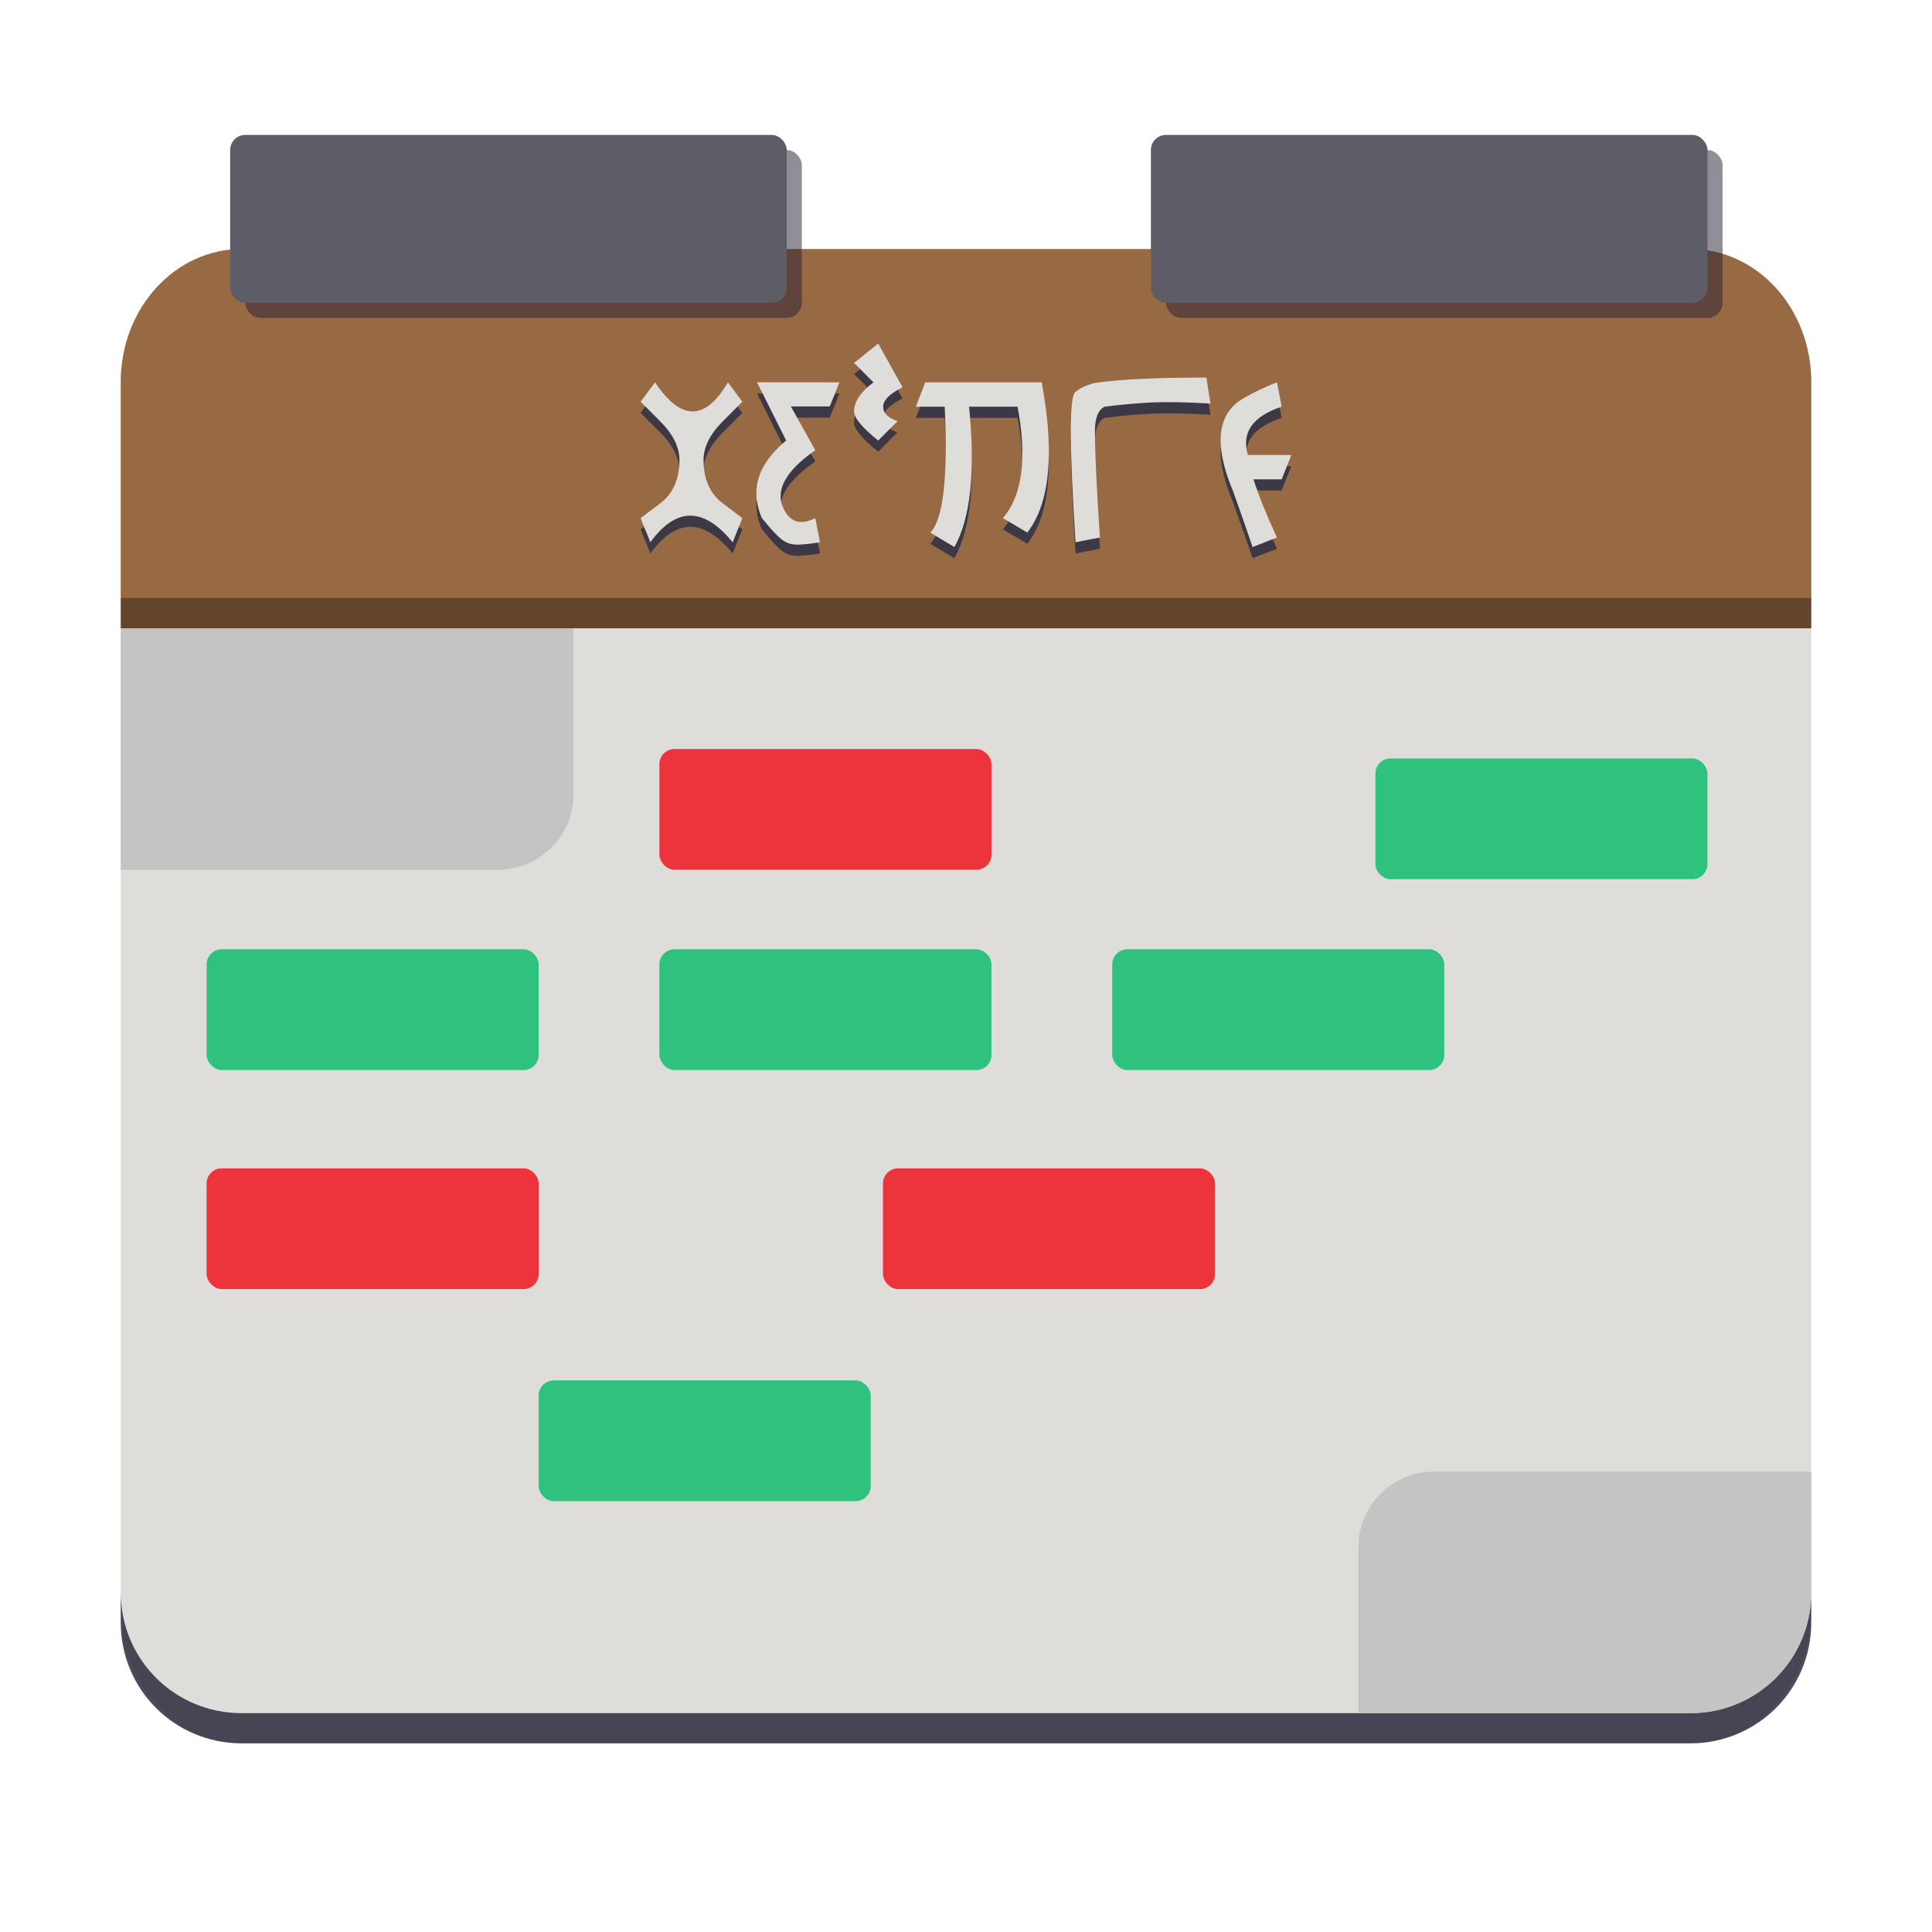 <svg fill="none" height="128" viewBox="0 0 128 128" width="128" xmlns="http://www.w3.org/2000/svg">
  <path d="m112 16.5h-96c-4.418 0-8 3.94-8 8.8v81.4c0 4.86 3.582 8.8 8 8.8h96c4.418 0 8-3.94 8-8.8v-81.4c0-4.86-3.582-8.8-8-8.8z" fill="#deddda"/>
  <path d="m112 16.5h-96c-4.418 0-8 3.94-8 8.8v14.4h112v-14.4c0-4.86-3.582-8.8-8-8.8z" fill="#986a44"/>
  <path d="m8 105.5v2c0 4.432 3.568 8 8 8h96c4.432 0 8-3.568 8-8v-2c0 4.432-3.568 8-8 8h-96c-4.432 0-8-3.568-8-8z" fill="#241f31" opacity=".8"/>
  <rect fill="#241f31" height="11.125" opacity=".5" rx="1" width="36.875" x="16.25" y="9.938"/>
  <rect fill="#241f31" height="11.125" opacity=".5" rx="1" width="36.875" x="77.25" y="9.938"/>
  <rect fill="#5e5c64" height="11.125" rx="1" width="36.875" x="15.25" y="8.938"/>
  <rect fill="#5e5c64" height="11.125" rx="1" width="36.875" x="76.25" y="8.938"/>
  <path d="m48.228 26.071c.157.22.475.648.956 1.286 0 0-.428.428-1.286 1.286-.857.857-1.286 1.714-1.286 2.571 0 1.286.428 2.247 1.286 2.885.857.648 1.286.972 1.286.972-.428 1.066-.643 1.599-.643 1.599-1.923-2.352-3.742-2.352-5.456 0-.104-.272-.183-.47-.235-.596-.063-.136-.199-.47-.408-1.003 0 0 .428-.324 1.286-.972.857-.637 1.286-1.599 1.286-2.885 0-.857-.428-1.714-1.286-2.571-.857-.857-1.286-1.286-1.286-1.286.209-.282.528-.711.956-1.286 1.714 2.571 3.324 2.571 4.829 0z" fill="#3d3846"/>
  <path d="m55.612 26.071s-.104.267-.314.8c-.22.533-.329.799-.329.799-.575 0-1.432 0-2.571 0 .272.481.81 1.448 1.615 2.9-2.143 1.495-2.785 2.885-1.928 4.17.428.648 1.071.758 1.928.329.209 1.066.314 1.599.314 1.599-.293.042-.549.078-.768.11-.23.021-.434.037-.611.047-.031 0-.063 0-.094 0-.282 0-.517-.042-.706-.125-.22-.094-.455-.272-.706-.533-.136-.136-.282-.293-.439-.47-.157-.188-.334-.402-.533-.643-.24-.554-.361-1.097-.361-1.631 0-1.233.658-2.399 1.975-3.496-.429-.857-1.071-2.143-1.928-3.857z" fill="#3d3846"/>
  <path d="m59.798 26.4c-.857.429-1.286.857-1.286 1.286s.319.747.956.956c-.282.282-.711.711-1.286 1.286-1.066-.857-1.599-1.5-1.599-1.928 0-.638.428-1.28 1.286-1.928-.282-.282-.711-.711-1.286-1.286.272-.209.805-.638 1.599-1.286.272.481.81 1.448 1.615 2.9z" fill="#3d3846"/>
  <path d="m61.303 26.071c-.105.272-.314.81-.627 1.615h1.913c.22 4.703-.099 7.483-.956 8.341.355.22.888.538 1.599.956 1.077-1.923 1.401-5.022.972-9.297h3.214c.638 3.418.314 5.879-.972 7.384.355.209.894.528 1.615.956.951-1.223 1.427-3.01 1.427-5.362 0-1.348-.157-2.879-.47-4.593-1.714 0-4.285 0-7.713 0z" fill="#3d3846"/>
  <path d="m79.928 25.758s.089.575.267 1.724c-1.505-.094-2.785-.12-3.841-.078-1.056.052-2.111.146-3.167.282-.428.209-.643.742-.643 1.599 0 1.495.11 3.852.329 7.071-.355.063-.894.167-1.615.314-.209-3.219-.314-5.654-.314-7.306 0-1.662.104-2.545.314-2.65.22-.209.606-.402 1.16-.58 1.568-.251 4.071-.376 7.51-.376z" fill="#3d3846"/>
  <path d="m84.6 26.071c.052.272.157.81.314 1.615-1.923.638-2.671 1.704-2.242 3.198h2.885c-.428 1.077-.643 1.615-.643 1.615s-.622 0-1.866 0c.335 1.056.852 2.341 1.552 3.857-.355.136-.894.345-1.615.627-.209-.638-.637-1.866-1.286-3.684-.554-1.317-.831-2.446-.831-3.386 0-1.108.387-1.96 1.16-2.555.637-.428 1.495-.857 2.571-1.286z" fill="#3d3846"/>
  <g fill="#deddda">
    <path d="m48.228 25.329c.157.219.475.648.956 1.286 0 0-.428.428-1.286 1.286-.857.857-1.286 1.714-1.286 2.571 0 1.286.428 2.247 1.286 2.885.857.648 1.286.972 1.286.972-.428 1.066-.643 1.599-.643 1.599-1.923-2.352-3.742-2.352-5.456 0-.104-.272-.183-.47-.235-.596-.063-.136-.199-.47-.408-1.003 0 0 .428-.324 1.286-.972.857-.638 1.286-1.599 1.286-2.885 0-.857-.428-1.714-1.286-2.571-.857-.857-1.286-1.286-1.286-1.286.209-.282.528-.711.956-1.286 1.714 2.571 3.324 2.571 4.829 0z"/>
    <path d="m55.612 25.329s-.104.267-.314.799c-.22.533-.329.8-.329.8-.575 0-1.432 0-2.571 0 .272.481.81 1.448 1.615 2.9-2.143 1.495-2.785 2.885-1.928 4.17.428.648 1.071.758 1.928.329.209 1.066.314 1.599.314 1.599-.293.042-.549.078-.768.11-.23.021-.434.037-.611.047-.031 0-.063 0-.094 0-.282 0-.517-.042-.706-.126-.22-.094-.455-.272-.706-.533-.136-.136-.282-.293-.439-.47-.157-.188-.334-.402-.533-.643-.24-.554-.361-1.097-.361-1.631 0-1.233.658-2.399 1.975-3.496-.429-.857-1.071-2.143-1.928-3.857z"/>
    <path d="m59.798 25.658c-.857.428-1.286.857-1.286 1.286 0 .429.319.747.956.956-.282.282-.711.711-1.286 1.286-1.066-.857-1.599-1.5-1.599-1.928 0-.638.428-1.28 1.286-1.928-.282-.282-.711-.711-1.286-1.286.272-.209.805-.638 1.599-1.286.272.481.81 1.448 1.615 2.9z"/>
    <path d="m61.303 25.329c-.105.272-.314.81-.627 1.615h1.913c.22 4.703-.099 7.484-.956 8.341.355.22.888.538 1.599.956 1.077-1.923 1.401-5.022.972-9.297h3.214c.638 3.418.314 5.879-.972 7.384.355.209.894.528 1.615.956.951-1.223 1.427-3.01 1.427-5.362 0-1.348-.157-2.88-.47-4.593-1.714 0-4.285 0-7.713 0z"/>
    <path d="m79.928 25.015s.089.575.267 1.724c-1.505-.094-2.785-.12-3.841-.078-1.056.052-2.111.146-3.167.282-.428.209-.643.742-.643 1.599 0 1.494.11 3.851.329 7.071-.355.063-.894.167-1.615.314-.209-3.219-.314-5.654-.314-7.306 0-1.662.104-2.545.314-2.65.22-.209.606-.402 1.16-.58 1.568-.251 4.071-.376 7.51-.376z"/>
    <path d="m84.6 25.329c.052.272.157.81.314 1.615-1.923.638-2.671 1.704-2.242 3.198h2.885c-.428 1.077-.643 1.615-.643 1.615s-.622 0-1.866 0c.335 1.056.852 2.341 1.552 3.857-.355.136-.894.345-1.615.627-.209-.637-.637-1.866-1.286-3.684-.554-1.317-.831-2.446-.831-3.386 0-1.108.387-1.96 1.16-2.555.637-.428 1.495-.857 2.571-1.286z"/>
  </g>
  <path d="m8 39.625h112v2h-112z" fill="#63452c"/>
  <path d="m8 41.625h30v11c0 2.761-2.239 5-5 5h-25z" fill="#c4c4c4"/>
  <path d="m90 102.5c0-2.761 2.239-5 5-5h25v8c0 4.418-3.582 8-8 8h-22z" fill="#c4c4c4"/>
  <rect fill="#ed333b" height="8" rx="1" width="22" x="43.688" y="49.625"/>
  <rect fill="#2ec27e" height="8" rx="1" width="22" x="91.125" y="50.25"/>
  <rect fill="#ed333b" height="8" rx="1" width="22" x="13.688" y="77.406"/>
  <rect fill="#2ec27e" height="8" rx="1" width="22" x="35.688" y="91.455"/>
  <rect fill="#ed333b" height="8" rx="1" width="22" x="58.5" y="77.406"/>
  <rect fill="#2ec27e" height="8" rx="1" width="22" x="13.688" y="62.892"/>
  <rect fill="#2ec27e" height="8" rx="1" width="22" x="43.688" y="62.892"/>
  <rect fill="#2ec27e" height="8" rx="1" width="22" x="73.688" y="62.892"/>
</svg>
